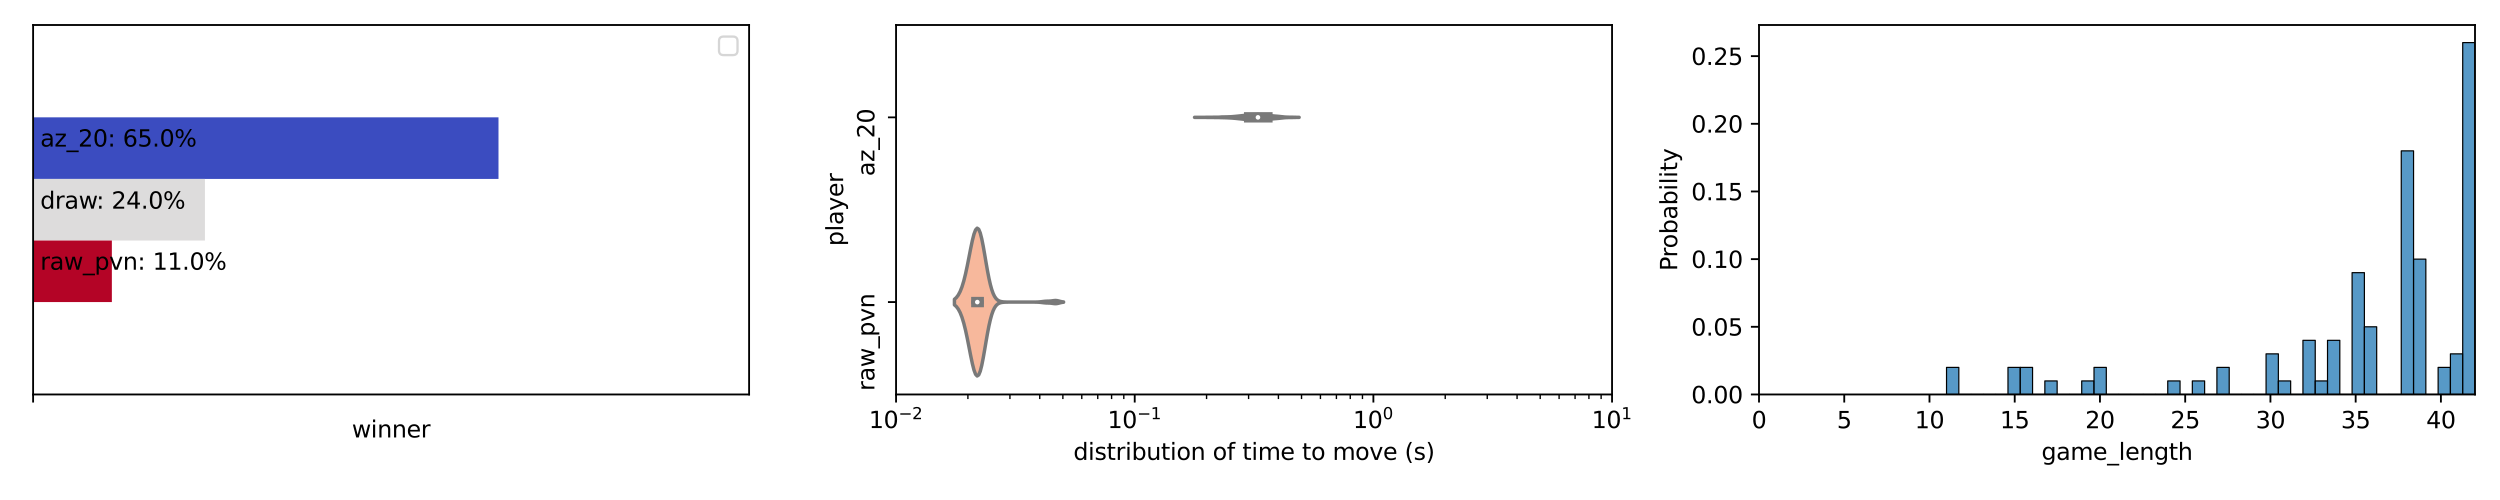 <?xml version="1.0" encoding="utf-8" standalone="no"?>
<!DOCTYPE svg PUBLIC "-//W3C//DTD SVG 1.1//EN"
  "http://www.w3.org/Graphics/SVG/1.1/DTD/svg11.dtd">
<svg xmlns:xlink="http://www.w3.org/1999/xlink" width="1080pt" height="216pt" viewBox="0 0 1080 216" xmlns="http://www.w3.org/2000/svg" version="1.1">
 <defs>
  <style type="text/css">*{stroke-linejoin: round; stroke-linecap: butt}</style>
 </defs>
 <g id="figure_1">
  <g id="patch_1">
   <path d="M 0 216 
L 1080 216 
L 1080 0 
L 0 0 
z
" style="fill: #ffffff"/>
  </g>
  <g id="axes_1">
   <g id="patch_2">
    <path d="M 14.3 170.4 
L 323.608 170.4 
L 323.608 10.8 
L 14.3 10.8 
z
" style="fill: #ffffff"/>
   </g>
   <g id="patch_3">
    <path d="M 14.3 50.7 
L 215.35 50.7 
L 215.35 77.3 
L 14.3 77.3 
z
" clip-path="url(#p07549e1b59)" style="fill: #3b4cc0"/>
   </g>
   <g id="patch_4">
    <path d="M 14.3 77.3 
L 88.534 77.3 
L 88.534 103.9 
L 14.3 103.9 
z
" clip-path="url(#p07549e1b59)" style="fill: #dddcdc"/>
   </g>
   <g id="patch_5">
    <path d="M 14.3 103.9 
L 48.324 103.9 
L 48.324 130.5 
L 14.3 130.5 
z
" clip-path="url(#p07549e1b59)" style="fill: #b40426"/>
   </g>
   <g id="matplotlib.axis_1">
    <g id="xtick_1">
     <g id="line2d_1">
      <defs>
       <path id="m9f9e1abe2c" d="M 0 0 
L 0 3.5 
" style="stroke: #000000; stroke-width: 0.8"/>
      </defs>
      <g>
       <use xlink:href="#m9f9e1abe2c" x="14.3" y="170.4" style="stroke: #000000; stroke-width: 0.8"/>
      </g>
     </g>
    </g>
    <g id="text_1">
     <!-- winner -->
     <g transform="translate(152.006 188.998)scale(0.1 -0.1)">
      <defs>
       <path id="DejaVuSans-77" d="M 269 3500 
L 844 3500 
L 1563 769 
L 2278 3500 
L 2956 3500 
L 3675 769 
L 4391 3500 
L 4966 3500 
L 4050 0 
L 3372 0 
L 2619 2869 
L 1863 0 
L 1184 0 
L 269 3500 
z
" transform="scale(0.016)"/>
       <path id="DejaVuSans-69" d="M 603 3500 
L 1178 3500 
L 1178 0 
L 603 0 
L 603 3500 
z
M 603 4863 
L 1178 4863 
L 1178 4134 
L 603 4134 
L 603 4863 
z
" transform="scale(0.016)"/>
       <path id="DejaVuSans-6e" d="M 3513 2113 
L 3513 0 
L 2938 0 
L 2938 2094 
Q 2938 2591 2744 2837 
Q 2550 3084 2163 3084 
Q 1697 3084 1428 2787 
Q 1159 2491 1159 1978 
L 1159 0 
L 581 0 
L 581 3500 
L 1159 3500 
L 1159 2956 
Q 1366 3272 1645 3428 
Q 1925 3584 2291 3584 
Q 2894 3584 3203 3211 
Q 3513 2838 3513 2113 
z
" transform="scale(0.016)"/>
       <path id="DejaVuSans-65" d="M 3597 1894 
L 3597 1613 
L 953 1613 
Q 991 1019 1311 708 
Q 1631 397 2203 397 
Q 2534 397 2845 478 
Q 3156 559 3463 722 
L 3463 178 
Q 3153 47 2828 -22 
Q 2503 -91 2169 -91 
Q 1331 -91 842 396 
Q 353 884 353 1716 
Q 353 2575 817 3079 
Q 1281 3584 2069 3584 
Q 2775 3584 3186 3129 
Q 3597 2675 3597 1894 
z
M 3022 2063 
Q 3016 2534 2758 2815 
Q 2500 3097 2075 3097 
Q 1594 3097 1305 2825 
Q 1016 2553 972 2059 
L 3022 2063 
z
" transform="scale(0.016)"/>
       <path id="DejaVuSans-72" d="M 2631 2963 
Q 2534 3019 2420 3045 
Q 2306 3072 2169 3072 
Q 1681 3072 1420 2755 
Q 1159 2438 1159 1844 
L 1159 0 
L 581 0 
L 581 3500 
L 1159 3500 
L 1159 2956 
Q 1341 3275 1631 3429 
Q 1922 3584 2338 3584 
Q 2397 3584 2469 3576 
Q 2541 3569 2628 3553 
L 2631 2963 
z
" transform="scale(0.016)"/>
      </defs>
      <use xlink:href="#DejaVuSans-77"/>
      <use xlink:href="#DejaVuSans-69" x="81.787"/>
      <use xlink:href="#DejaVuSans-6e" x="109.57"/>
      <use xlink:href="#DejaVuSans-6e" x="172.949"/>
      <use xlink:href="#DejaVuSans-65" x="236.328"/>
      <use xlink:href="#DejaVuSans-72" x="297.852"/>
     </g>
    </g>
   </g>
   <g id="matplotlib.axis_2"/>
   <g id="patch_6">
    <path d="M 14.3 170.4 
L 14.3 10.8 
" style="fill: none; stroke: #000000; stroke-width: 0.8; stroke-linejoin: miter; stroke-linecap: square"/>
   </g>
   <g id="patch_7">
    <path d="M 323.608 170.4 
L 323.608 10.8 
" style="fill: none; stroke: #000000; stroke-width: 0.8; stroke-linejoin: miter; stroke-linecap: square"/>
   </g>
   <g id="patch_8">
    <path d="M 14.3 170.4 
L 323.608 170.4 
" style="fill: none; stroke: #000000; stroke-width: 0.8; stroke-linejoin: miter; stroke-linecap: square"/>
   </g>
   <g id="patch_9">
    <path d="M 14.3 10.8 
L 323.608 10.8 
" style="fill: none; stroke: #000000; stroke-width: 0.8; stroke-linejoin: miter; stroke-linecap: square"/>
   </g>
   <g id="text_2">
    <!-- az_20: 65.0% -->
    <g transform="translate(17.393 63.32)scale(0.1 -0.1)">
     <defs>
      <path id="DejaVuSans-61" d="M 2194 1759 
Q 1497 1759 1228 1600 
Q 959 1441 959 1056 
Q 959 750 1161 570 
Q 1363 391 1709 391 
Q 2188 391 2477 730 
Q 2766 1069 2766 1631 
L 2766 1759 
L 2194 1759 
z
M 3341 1997 
L 3341 0 
L 2766 0 
L 2766 531 
Q 2569 213 2275 61 
Q 1981 -91 1556 -91 
Q 1019 -91 701 211 
Q 384 513 384 1019 
Q 384 1609 779 1909 
Q 1175 2209 1959 2209 
L 2766 2209 
L 2766 2266 
Q 2766 2663 2505 2880 
Q 2244 3097 1772 3097 
Q 1472 3097 1187 3025 
Q 903 2953 641 2809 
L 641 3341 
Q 956 3463 1253 3523 
Q 1550 3584 1831 3584 
Q 2591 3584 2966 3190 
Q 3341 2797 3341 1997 
z
" transform="scale(0.016)"/>
      <path id="DejaVuSans-7a" d="M 353 3500 
L 3084 3500 
L 3084 2975 
L 922 459 
L 3084 459 
L 3084 0 
L 275 0 
L 275 525 
L 2438 3041 
L 353 3041 
L 353 3500 
z
" transform="scale(0.016)"/>
      <path id="DejaVuSans-5f" d="M 3263 -1063 
L 3263 -1509 
L -63 -1509 
L -63 -1063 
L 3263 -1063 
z
" transform="scale(0.016)"/>
      <path id="DejaVuSans-32" d="M 1228 531 
L 3431 531 
L 3431 0 
L 469 0 
L 469 531 
Q 828 903 1448 1529 
Q 2069 2156 2228 2338 
Q 2531 2678 2651 2914 
Q 2772 3150 2772 3378 
Q 2772 3750 2511 3984 
Q 2250 4219 1831 4219 
Q 1534 4219 1204 4116 
Q 875 4013 500 3803 
L 500 4441 
Q 881 4594 1212 4672 
Q 1544 4750 1819 4750 
Q 2544 4750 2975 4387 
Q 3406 4025 3406 3419 
Q 3406 3131 3298 2873 
Q 3191 2616 2906 2266 
Q 2828 2175 2409 1742 
Q 1991 1309 1228 531 
z
" transform="scale(0.016)"/>
      <path id="DejaVuSans-30" d="M 2034 4250 
Q 1547 4250 1301 3770 
Q 1056 3291 1056 2328 
Q 1056 1369 1301 889 
Q 1547 409 2034 409 
Q 2525 409 2770 889 
Q 3016 1369 3016 2328 
Q 3016 3291 2770 3770 
Q 2525 4250 2034 4250 
z
M 2034 4750 
Q 2819 4750 3233 4129 
Q 3647 3509 3647 2328 
Q 3647 1150 3233 529 
Q 2819 -91 2034 -91 
Q 1250 -91 836 529 
Q 422 1150 422 2328 
Q 422 3509 836 4129 
Q 1250 4750 2034 4750 
z
" transform="scale(0.016)"/>
      <path id="DejaVuSans-3a" d="M 750 794 
L 1409 794 
L 1409 0 
L 750 0 
L 750 794 
z
M 750 3309 
L 1409 3309 
L 1409 2516 
L 750 2516 
L 750 3309 
z
" transform="scale(0.016)"/>
      <path id="DejaVuSans-20" transform="scale(0.016)"/>
      <path id="DejaVuSans-36" d="M 2113 2584 
Q 1688 2584 1439 2293 
Q 1191 2003 1191 1497 
Q 1191 994 1439 701 
Q 1688 409 2113 409 
Q 2538 409 2786 701 
Q 3034 994 3034 1497 
Q 3034 2003 2786 2293 
Q 2538 2584 2113 2584 
z
M 3366 4563 
L 3366 3988 
Q 3128 4100 2886 4159 
Q 2644 4219 2406 4219 
Q 1781 4219 1451 3797 
Q 1122 3375 1075 2522 
Q 1259 2794 1537 2939 
Q 1816 3084 2150 3084 
Q 2853 3084 3261 2657 
Q 3669 2231 3669 1497 
Q 3669 778 3244 343 
Q 2819 -91 2113 -91 
Q 1303 -91 875 529 
Q 447 1150 447 2328 
Q 447 3434 972 4092 
Q 1497 4750 2381 4750 
Q 2619 4750 2861 4703 
Q 3103 4656 3366 4563 
z
" transform="scale(0.016)"/>
      <path id="DejaVuSans-35" d="M 691 4666 
L 3169 4666 
L 3169 4134 
L 1269 4134 
L 1269 2991 
Q 1406 3038 1543 3061 
Q 1681 3084 1819 3084 
Q 2600 3084 3056 2656 
Q 3513 2228 3513 1497 
Q 3513 744 3044 326 
Q 2575 -91 1722 -91 
Q 1428 -91 1123 -41 
Q 819 9 494 109 
L 494 744 
Q 775 591 1075 516 
Q 1375 441 1709 441 
Q 2250 441 2565 725 
Q 2881 1009 2881 1497 
Q 2881 1984 2565 2268 
Q 2250 2553 1709 2553 
Q 1456 2553 1204 2497 
Q 953 2441 691 2322 
L 691 4666 
z
" transform="scale(0.016)"/>
      <path id="DejaVuSans-2e" d="M 684 794 
L 1344 794 
L 1344 0 
L 684 0 
L 684 794 
z
" transform="scale(0.016)"/>
      <path id="DejaVuSans-25" d="M 4653 2053 
Q 4381 2053 4226 1822 
Q 4072 1591 4072 1178 
Q 4072 772 4226 539 
Q 4381 306 4653 306 
Q 4919 306 5073 539 
Q 5228 772 5228 1178 
Q 5228 1588 5073 1820 
Q 4919 2053 4653 2053 
z
M 4653 2450 
Q 5147 2450 5437 2106 
Q 5728 1763 5728 1178 
Q 5728 594 5436 251 
Q 5144 -91 4653 -91 
Q 4153 -91 3862 251 
Q 3572 594 3572 1178 
Q 3572 1766 3864 2108 
Q 4156 2450 4653 2450 
z
M 1428 4353 
Q 1159 4353 1004 4120 
Q 850 3888 850 3481 
Q 850 3069 1003 2837 
Q 1156 2606 1428 2606 
Q 1700 2606 1854 2837 
Q 2009 3069 2009 3481 
Q 2009 3884 1853 4118 
Q 1697 4353 1428 4353 
z
M 4250 4750 
L 4750 4750 
L 1831 -91 
L 1331 -91 
L 4250 4750 
z
M 1428 4750 
Q 1922 4750 2215 4408 
Q 2509 4066 2509 3481 
Q 2509 2891 2217 2550 
Q 1925 2209 1428 2209 
Q 931 2209 642 2551 
Q 353 2894 353 3481 
Q 353 4063 643 4406 
Q 934 4750 1428 4750 
z
" transform="scale(0.016)"/>
     </defs>
     <use xlink:href="#DejaVuSans-61"/>
     <use xlink:href="#DejaVuSans-7a" x="61.279"/>
     <use xlink:href="#DejaVuSans-5f" x="113.77"/>
     <use xlink:href="#DejaVuSans-32" x="163.77"/>
     <use xlink:href="#DejaVuSans-30" x="227.393"/>
     <use xlink:href="#DejaVuSans-3a" x="291.016"/>
     <use xlink:href="#DejaVuSans-20" x="324.707"/>
     <use xlink:href="#DejaVuSans-36" x="356.494"/>
     <use xlink:href="#DejaVuSans-35" x="420.117"/>
     <use xlink:href="#DejaVuSans-2e" x="483.74"/>
     <use xlink:href="#DejaVuSans-30" x="515.527"/>
     <use xlink:href="#DejaVuSans-25" x="579.15"/>
    </g>
   </g>
   <g id="text_3">
    <!-- draw: 24.0% -->
    <g transform="translate(17.393 90.147)scale(0.1 -0.1)">
     <defs>
      <path id="DejaVuSans-64" d="M 2906 2969 
L 2906 4863 
L 3481 4863 
L 3481 0 
L 2906 0 
L 2906 525 
Q 2725 213 2448 61 
Q 2172 -91 1784 -91 
Q 1150 -91 751 415 
Q 353 922 353 1747 
Q 353 2572 751 3078 
Q 1150 3584 1784 3584 
Q 2172 3584 2448 3432 
Q 2725 3281 2906 2969 
z
M 947 1747 
Q 947 1113 1208 752 
Q 1469 391 1925 391 
Q 2381 391 2643 752 
Q 2906 1113 2906 1747 
Q 2906 2381 2643 2742 
Q 2381 3103 1925 3103 
Q 1469 3103 1208 2742 
Q 947 2381 947 1747 
z
" transform="scale(0.016)"/>
      <path id="DejaVuSans-34" d="M 2419 4116 
L 825 1625 
L 2419 1625 
L 2419 4116 
z
M 2253 4666 
L 3047 4666 
L 3047 1625 
L 3713 1625 
L 3713 1100 
L 3047 1100 
L 3047 0 
L 2419 0 
L 2419 1100 
L 313 1100 
L 313 1709 
L 2253 4666 
z
" transform="scale(0.016)"/>
     </defs>
     <use xlink:href="#DejaVuSans-64"/>
     <use xlink:href="#DejaVuSans-72" x="63.477"/>
     <use xlink:href="#DejaVuSans-61" x="104.59"/>
     <use xlink:href="#DejaVuSans-77" x="165.869"/>
     <use xlink:href="#DejaVuSans-3a" x="242.156"/>
     <use xlink:href="#DejaVuSans-20" x="275.848"/>
     <use xlink:href="#DejaVuSans-32" x="307.635"/>
     <use xlink:href="#DejaVuSans-34" x="371.258"/>
     <use xlink:href="#DejaVuSans-2e" x="434.881"/>
     <use xlink:href="#DejaVuSans-30" x="466.668"/>
     <use xlink:href="#DejaVuSans-25" x="530.291"/>
    </g>
   </g>
   <g id="text_4">
    <!-- raw_pvn: 11.0% -->
    <g transform="translate(17.393 116.52)scale(0.1 -0.1)">
     <defs>
      <path id="DejaVuSans-70" d="M 1159 525 
L 1159 -1331 
L 581 -1331 
L 581 3500 
L 1159 3500 
L 1159 2969 
Q 1341 3281 1617 3432 
Q 1894 3584 2278 3584 
Q 2916 3584 3314 3078 
Q 3713 2572 3713 1747 
Q 3713 922 3314 415 
Q 2916 -91 2278 -91 
Q 1894 -91 1617 61 
Q 1341 213 1159 525 
z
M 3116 1747 
Q 3116 2381 2855 2742 
Q 2594 3103 2138 3103 
Q 1681 3103 1420 2742 
Q 1159 2381 1159 1747 
Q 1159 1113 1420 752 
Q 1681 391 2138 391 
Q 2594 391 2855 752 
Q 3116 1113 3116 1747 
z
" transform="scale(0.016)"/>
      <path id="DejaVuSans-76" d="M 191 3500 
L 800 3500 
L 1894 563 
L 2988 3500 
L 3597 3500 
L 2284 0 
L 1503 0 
L 191 3500 
z
" transform="scale(0.016)"/>
      <path id="DejaVuSans-31" d="M 794 531 
L 1825 531 
L 1825 4091 
L 703 3866 
L 703 4441 
L 1819 4666 
L 2450 4666 
L 2450 531 
L 3481 531 
L 3481 0 
L 794 0 
L 794 531 
z
" transform="scale(0.016)"/>
     </defs>
     <use xlink:href="#DejaVuSans-72"/>
     <use xlink:href="#DejaVuSans-61" x="41.113"/>
     <use xlink:href="#DejaVuSans-77" x="102.393"/>
     <use xlink:href="#DejaVuSans-5f" x="184.18"/>
     <use xlink:href="#DejaVuSans-70" x="234.18"/>
     <use xlink:href="#DejaVuSans-76" x="297.656"/>
     <use xlink:href="#DejaVuSans-6e" x="356.836"/>
     <use xlink:href="#DejaVuSans-3a" x="420.215"/>
     <use xlink:href="#DejaVuSans-20" x="453.906"/>
     <use xlink:href="#DejaVuSans-31" x="485.693"/>
     <use xlink:href="#DejaVuSans-31" x="549.316"/>
     <use xlink:href="#DejaVuSans-2e" x="612.939"/>
     <use xlink:href="#DejaVuSans-30" x="644.727"/>
     <use xlink:href="#DejaVuSans-25" x="708.35"/>
    </g>
   </g>
   <g id="legend_1">
    <g id="patch_10">
     <path d="M 312.608 23.8 
L 316.608 23.8 
Q 318.608 23.8 318.608 21.8 
L 318.608 17.8 
Q 318.608 15.8 316.608 15.8 
L 312.608 15.8 
Q 310.608 15.8 310.608 17.8 
L 310.608 21.8 
Q 310.608 23.8 312.608 23.8 
z
" style="fill: #ffffff; opacity: 0.8; stroke: #cccccc; stroke-linejoin: miter"/>
    </g>
   </g>
  </g>
  <g id="axes_2">
   <g id="patch_11">
    <path d="M 387.096 170.4 
L 696.404 170.4 
L 696.404 10.8 
L 387.096 10.8 
z
" style="fill: #ffffff"/>
   </g>
   <g id="PolyCollection_1">
    <defs>
     <path id="mcff1a707cb" d="M 516.047 -165.295 
L 516.047 -165.305 
L 516.828 -165.307 
L 517.596 -165.309 
L 518.351 -165.312 
L 519.093 -165.316 
L 519.823 -165.32 
L 520.542 -165.325 
L 521.249 -165.331 
L 521.945 -165.337 
L 522.631 -165.343 
L 523.306 -165.349 
L 523.971 -165.355 
L 524.627 -165.362 
L 525.273 -165.369 
L 525.91 -165.376 
L 526.538 -165.384 
L 527.157 -165.394 
L 527.768 -165.405 
L 528.37 -165.419 
L 528.965 -165.435 
L 529.551 -165.455 
L 530.131 -165.478 
L 530.702 -165.506 
L 531.267 -165.538 
L 531.824 -165.574 
L 532.375 -165.615 
L 532.919 -165.66 
L 533.457 -165.708 
L 533.988 -165.759 
L 534.513 -165.812 
L 535.031 -165.867 
L 535.544 -165.922 
L 536.051 -165.977 
L 536.553 -166.032 
L 537.048 -166.086 
L 537.539 -166.139 
L 538.024 -166.19 
L 538.504 -166.239 
L 538.978 -166.285 
L 539.448 -166.328 
L 539.913 -166.366 
L 540.373 -166.4 
L 540.829 -166.429 
L 541.279 -166.452 
L 541.726 -166.468 
L 542.168 -166.48 
L 542.605 -166.486 
L 543.039 -166.487 
L 543.468 -166.485 
L 543.893 -166.479 
L 544.314 -166.471 
L 544.732 -166.459 
L 545.145 -166.444 
L 545.555 -166.425 
L 545.961 -166.401 
L 546.363 -166.371 
L 546.762 -166.335 
L 547.157 -166.293 
L 547.548 -166.246 
L 547.937 -166.196 
L 548.322 -166.144 
L 548.703 -166.092 
L 549.082 -166.042 
L 549.457 -165.996 
L 549.829 -165.954 
L 550.198 -165.917 
L 550.565 -165.884 
L 550.928 -165.853 
L 551.288 -165.824 
L 551.645 -165.795 
L 552 -165.764 
L 552.351 -165.731 
L 552.7 -165.696 
L 553.047 -165.659 
L 553.39 -165.62 
L 553.731 -165.581 
L 554.07 -165.544 
L 554.405 -165.509 
L 554.739 -165.478 
L 555.07 -165.451 
L 555.398 -165.429 
L 555.724 -165.412 
L 556.048 -165.399 
L 556.369 -165.39 
L 556.689 -165.384 
L 557.005 -165.379 
L 557.32 -165.376 
L 557.633 -165.372 
L 557.943 -165.368 
L 558.251 -165.364 
L 558.557 -165.358 
L 558.861 -165.352 
L 559.163 -165.345 
L 559.463 -165.338 
L 559.761 -165.331 
L 560.057 -165.324 
L 560.351 -165.319 
L 560.643 -165.314 
L 560.933 -165.31 
L 561.221 -165.307 
L 561.221 -165.293 
L 561.221 -165.293 
L 560.933 -165.29 
L 560.643 -165.286 
L 560.351 -165.281 
L 560.057 -165.276 
L 559.761 -165.269 
L 559.463 -165.262 
L 559.163 -165.255 
L 558.861 -165.248 
L 558.557 -165.242 
L 558.251 -165.236 
L 557.943 -165.232 
L 557.633 -165.228 
L 557.32 -165.224 
L 557.005 -165.221 
L 556.689 -165.216 
L 556.369 -165.21 
L 556.048 -165.201 
L 555.724 -165.188 
L 555.398 -165.171 
L 555.07 -165.149 
L 554.739 -165.122 
L 554.405 -165.091 
L 554.07 -165.056 
L 553.731 -165.019 
L 553.39 -164.98 
L 553.047 -164.941 
L 552.7 -164.904 
L 552.351 -164.869 
L 552 -164.836 
L 551.645 -164.805 
L 551.288 -164.776 
L 550.928 -164.747 
L 550.565 -164.716 
L 550.198 -164.683 
L 549.829 -164.646 
L 549.457 -164.604 
L 549.082 -164.558 
L 548.703 -164.508 
L 548.322 -164.456 
L 547.937 -164.404 
L 547.548 -164.354 
L 547.157 -164.307 
L 546.762 -164.265 
L 546.363 -164.229 
L 545.961 -164.199 
L 545.555 -164.175 
L 545.145 -164.156 
L 544.732 -164.141 
L 544.314 -164.129 
L 543.893 -164.121 
L 543.468 -164.115 
L 543.039 -164.113 
L 542.605 -164.114 
L 542.168 -164.12 
L 541.726 -164.132 
L 541.279 -164.148 
L 540.829 -164.171 
L 540.373 -164.2 
L 539.913 -164.234 
L 539.448 -164.272 
L 538.978 -164.315 
L 538.504 -164.361 
L 538.024 -164.41 
L 537.539 -164.461 
L 537.048 -164.514 
L 536.553 -164.568 
L 536.051 -164.623 
L 535.544 -164.678 
L 535.031 -164.733 
L 534.513 -164.788 
L 533.988 -164.841 
L 533.457 -164.892 
L 532.919 -164.94 
L 532.375 -164.985 
L 531.824 -165.026 
L 531.267 -165.062 
L 530.702 -165.094 
L 530.131 -165.122 
L 529.551 -165.145 
L 528.965 -165.165 
L 528.37 -165.181 
L 527.768 -165.195 
L 527.157 -165.206 
L 526.538 -165.216 
L 525.91 -165.224 
L 525.273 -165.231 
L 524.627 -165.238 
L 523.971 -165.245 
L 523.306 -165.251 
L 522.631 -165.257 
L 521.945 -165.263 
L 521.249 -165.269 
L 520.542 -165.275 
L 519.823 -165.28 
L 519.093 -165.284 
L 518.351 -165.288 
L 517.596 -165.291 
L 516.828 -165.293 
L 516.047 -165.295 
z
" style="stroke: #797979; stroke-width: 1.5"/>
    </defs>
    <g clip-path="url(#pec77584a4a)">
     <use xlink:href="#mcff1a707cb" x="0" y="216" style="fill: #aac7fd; stroke: #797979; stroke-width: 1.5"/>
    </g>
   </g>
   <g id="PolyCollection_2">
    <defs>
     <path id="mc6991a1794" d="M 412.319 -84.296 
L 412.319 -86.704 
L 413.155 -87.449 
L 413.976 -88.537 
L 414.781 -90.053 
L 415.573 -92.069 
L 416.351 -94.624 
L 417.116 -97.695 
L 417.867 -101.189 
L 418.607 -104.927 
L 419.334 -108.654 
L 420.05 -112.063 
L 420.754 -114.834 
L 421.448 -116.686 
L 422.131 -117.42 
L 422.804 -116.961 
L 423.466 -115.365 
L 424.119 -112.812 
L 424.763 -109.573 
L 425.398 -105.957 
L 426.023 -102.273 
L 426.641 -98.777 
L 427.249 -95.657 
L 427.85 -93.017 
L 428.442 -90.889 
L 429.027 -89.249 
L 429.605 -88.034 
L 430.175 -87.168 
L 430.737 -86.571 
L 431.293 -86.171 
L 431.842 -85.911 
L 432.385 -85.747 
L 432.92 -85.645 
L 433.45 -85.583 
L 433.973 -85.547 
L 434.491 -85.526 
L 435.002 -85.514 
L 435.507 -85.507 
L 436.007 -85.504 
L 436.502 -85.502 
L 436.991 -85.501 
L 437.475 -85.5 
L 437.953 -85.5 
L 438.427 -85.5 
L 438.895 -85.5 
L 439.359 -85.5 
L 439.818 -85.5 
L 440.272 -85.5 
L 440.722 -85.5 
L 441.167 -85.5 
L 441.608 -85.5 
L 442.045 -85.5 
L 442.477 -85.5 
L 442.905 -85.5 
L 443.33 -85.5 
L 443.75 -85.5 
L 444.166 -85.5 
L 444.579 -85.5 
L 444.987 -85.5 
L 445.392 -85.501 
L 445.794 -85.501 
L 446.191 -85.502 
L 446.586 -85.504 
L 446.977 -85.507 
L 447.364 -85.512 
L 447.748 -85.521 
L 448.129 -85.533 
L 448.507 -85.55 
L 448.881 -85.573 
L 449.253 -85.603 
L 449.621 -85.64 
L 449.986 -85.681 
L 450.349 -85.725 
L 450.708 -85.77 
L 451.065 -85.811 
L 451.419 -85.846 
L 451.77 -85.873 
L 452.118 -85.891 
L 452.464 -85.903 
L 452.806 -85.912 
L 453.147 -85.921 
L 453.485 -85.936 
L 453.82 -85.96 
L 454.153 -85.994 
L 454.483 -86.036 
L 454.811 -86.083 
L 455.136 -86.128 
L 455.459 -86.164 
L 455.78 -86.185 
L 456.099 -86.185 
L 456.415 -86.163 
L 456.729 -86.119 
L 457.041 -86.058 
L 457.351 -85.984 
L 457.659 -85.904 
L 457.964 -85.824 
L 458.267 -85.751 
L 458.569 -85.686 
L 458.868 -85.633 
L 459.166 -85.592 
L 459.461 -85.56 
L 459.461 -85.44 
L 459.461 -85.44 
L 459.166 -85.408 
L 458.868 -85.367 
L 458.569 -85.314 
L 458.267 -85.249 
L 457.964 -85.176 
L 457.659 -85.096 
L 457.351 -85.016 
L 457.041 -84.942 
L 456.729 -84.881 
L 456.415 -84.837 
L 456.099 -84.815 
L 455.78 -84.815 
L 455.459 -84.836 
L 455.136 -84.872 
L 454.811 -84.917 
L 454.483 -84.964 
L 454.153 -85.006 
L 453.82 -85.04 
L 453.485 -85.064 
L 453.147 -85.079 
L 452.806 -85.088 
L 452.464 -85.097 
L 452.118 -85.109 
L 451.77 -85.127 
L 451.419 -85.154 
L 451.065 -85.189 
L 450.708 -85.23 
L 450.349 -85.275 
L 449.986 -85.319 
L 449.621 -85.36 
L 449.253 -85.397 
L 448.881 -85.427 
L 448.507 -85.45 
L 448.129 -85.467 
L 447.748 -85.479 
L 447.364 -85.488 
L 446.977 -85.493 
L 446.586 -85.496 
L 446.191 -85.498 
L 445.794 -85.499 
L 445.392 -85.499 
L 444.987 -85.5 
L 444.579 -85.5 
L 444.166 -85.5 
L 443.75 -85.5 
L 443.33 -85.5 
L 442.905 -85.5 
L 442.477 -85.5 
L 442.045 -85.5 
L 441.608 -85.5 
L 441.167 -85.5 
L 440.722 -85.5 
L 440.272 -85.5 
L 439.818 -85.5 
L 439.359 -85.5 
L 438.895 -85.5 
L 438.427 -85.5 
L 437.953 -85.5 
L 437.475 -85.5 
L 436.991 -85.499 
L 436.502 -85.498 
L 436.007 -85.496 
L 435.507 -85.493 
L 435.002 -85.486 
L 434.491 -85.474 
L 433.973 -85.453 
L 433.45 -85.417 
L 432.92 -85.355 
L 432.385 -85.253 
L 431.842 -85.089 
L 431.293 -84.829 
L 430.737 -84.429 
L 430.175 -83.832 
L 429.605 -82.966 
L 429.027 -81.751 
L 428.442 -80.111 
L 427.85 -77.983 
L 427.249 -75.343 
L 426.641 -72.223 
L 426.023 -68.727 
L 425.398 -65.043 
L 424.763 -61.427 
L 424.119 -58.188 
L 423.466 -55.635 
L 422.804 -54.039 
L 422.131 -53.58 
L 421.448 -54.314 
L 420.754 -56.166 
L 420.05 -58.937 
L 419.334 -62.346 
L 418.607 -66.073 
L 417.867 -69.811 
L 417.116 -73.305 
L 416.351 -76.376 
L 415.573 -78.931 
L 414.781 -80.947 
L 413.976 -82.463 
L 413.155 -83.551 
L 412.319 -84.296 
z
" style="stroke: #797979; stroke-width: 1.5"/>
    </defs>
    <g clip-path="url(#pec77584a4a)">
     <use xlink:href="#mc6991a1794" x="0" y="216" style="fill: #f7b89c; stroke: #797979; stroke-width: 1.5"/>
    </g>
   </g>
   <g id="matplotlib.axis_3">
    <g id="xtick_2">
     <g id="line2d_2">
      <g>
       <use xlink:href="#m9f9e1abe2c" x="387.096" y="170.4" style="stroke: #000000; stroke-width: 0.8"/>
      </g>
     </g>
     <g id="text_5">
      <!-- $\mathdefault{10^{-2}}$ -->
      <g transform="translate(375.346 184.998)scale(0.1 -0.1)">
       <defs>
        <path id="DejaVuSans-2212" d="M 678 2272 
L 4684 2272 
L 4684 1741 
L 678 1741 
L 678 2272 
z
" transform="scale(0.016)"/>
       </defs>
       <use xlink:href="#DejaVuSans-31" transform="translate(0 0.766)"/>
       <use xlink:href="#DejaVuSans-30" transform="translate(63.623 0.766)"/>
       <use xlink:href="#DejaVuSans-2212" transform="translate(128.203 39.047)scale(0.7)"/>
       <use xlink:href="#DejaVuSans-32" transform="translate(186.855 39.047)scale(0.7)"/>
      </g>
     </g>
    </g>
    <g id="xtick_3">
     <g id="line2d_3">
      <g>
       <use xlink:href="#m9f9e1abe2c" x="490.199" y="170.4" style="stroke: #000000; stroke-width: 0.8"/>
      </g>
     </g>
     <g id="text_6">
      <!-- $\mathdefault{10^{-1}}$ -->
      <g transform="translate(478.449 184.998)scale(0.1 -0.1)">
       <use xlink:href="#DejaVuSans-31" transform="translate(0 0.684)"/>
       <use xlink:href="#DejaVuSans-30" transform="translate(63.623 0.684)"/>
       <use xlink:href="#DejaVuSans-2212" transform="translate(128.203 38.966)scale(0.7)"/>
       <use xlink:href="#DejaVuSans-31" transform="translate(186.855 38.966)scale(0.7)"/>
      </g>
     </g>
    </g>
    <g id="xtick_4">
     <g id="line2d_4">
      <g>
       <use xlink:href="#m9f9e1abe2c" x="593.301" y="170.4" style="stroke: #000000; stroke-width: 0.8"/>
      </g>
     </g>
     <g id="text_7">
      <!-- $\mathdefault{10^{0}}$ -->
      <g transform="translate(584.501 184.998)scale(0.1 -0.1)">
       <use xlink:href="#DejaVuSans-31" transform="translate(0 0.766)"/>
       <use xlink:href="#DejaVuSans-30" transform="translate(63.623 0.766)"/>
       <use xlink:href="#DejaVuSans-30" transform="translate(128.203 39.047)scale(0.7)"/>
      </g>
     </g>
    </g>
    <g id="xtick_5">
     <g id="line2d_5">
      <g>
       <use xlink:href="#m9f9e1abe2c" x="696.404" y="170.4" style="stroke: #000000; stroke-width: 0.8"/>
      </g>
     </g>
     <g id="text_8">
      <!-- $\mathdefault{10^{1}}$ -->
      <g transform="translate(687.604 184.998)scale(0.1 -0.1)">
       <use xlink:href="#DejaVuSans-31" transform="translate(0 0.684)"/>
       <use xlink:href="#DejaVuSans-30" transform="translate(63.623 0.684)"/>
       <use xlink:href="#DejaVuSans-31" transform="translate(128.203 38.966)scale(0.7)"/>
      </g>
     </g>
    </g>
    <g id="xtick_6">
     <g id="line2d_6">
      <defs>
       <path id="m52a28ed707" d="M 0 0 
L 0 2 
" style="stroke: #000000; stroke-width: 0.6"/>
      </defs>
      <g>
       <use xlink:href="#m52a28ed707" x="418.133" y="170.4" style="stroke: #000000; stroke-width: 0.6"/>
      </g>
     </g>
    </g>
    <g id="xtick_7">
     <g id="line2d_7">
      <g>
       <use xlink:href="#m52a28ed707" x="436.289" y="170.4" style="stroke: #000000; stroke-width: 0.6"/>
      </g>
     </g>
    </g>
    <g id="xtick_8">
     <g id="line2d_8">
      <g>
       <use xlink:href="#m52a28ed707" x="449.17" y="170.4" style="stroke: #000000; stroke-width: 0.6"/>
      </g>
     </g>
    </g>
    <g id="xtick_9">
     <g id="line2d_9">
      <g>
       <use xlink:href="#m52a28ed707" x="459.162" y="170.4" style="stroke: #000000; stroke-width: 0.6"/>
      </g>
     </g>
    </g>
    <g id="xtick_10">
     <g id="line2d_10">
      <g>
       <use xlink:href="#m52a28ed707" x="467.326" y="170.4" style="stroke: #000000; stroke-width: 0.6"/>
      </g>
     </g>
    </g>
    <g id="xtick_11">
     <g id="line2d_11">
      <g>
       <use xlink:href="#m52a28ed707" x="474.228" y="170.4" style="stroke: #000000; stroke-width: 0.6"/>
      </g>
     </g>
    </g>
    <g id="xtick_12">
     <g id="line2d_12">
      <g>
       <use xlink:href="#m52a28ed707" x="480.207" y="170.4" style="stroke: #000000; stroke-width: 0.6"/>
      </g>
     </g>
    </g>
    <g id="xtick_13">
     <g id="line2d_13">
      <g>
       <use xlink:href="#m52a28ed707" x="485.481" y="170.4" style="stroke: #000000; stroke-width: 0.6"/>
      </g>
     </g>
    </g>
    <g id="xtick_14">
     <g id="line2d_14">
      <g>
       <use xlink:href="#m52a28ed707" x="521.236" y="170.4" style="stroke: #000000; stroke-width: 0.6"/>
      </g>
     </g>
    </g>
    <g id="xtick_15">
     <g id="line2d_15">
      <g>
       <use xlink:href="#m52a28ed707" x="539.391" y="170.4" style="stroke: #000000; stroke-width: 0.6"/>
      </g>
     </g>
    </g>
    <g id="xtick_16">
     <g id="line2d_16">
      <g>
       <use xlink:href="#m52a28ed707" x="552.273" y="170.4" style="stroke: #000000; stroke-width: 0.6"/>
      </g>
     </g>
    </g>
    <g id="xtick_17">
     <g id="line2d_17">
      <g>
       <use xlink:href="#m52a28ed707" x="562.264" y="170.4" style="stroke: #000000; stroke-width: 0.6"/>
      </g>
     </g>
    </g>
    <g id="xtick_18">
     <g id="line2d_18">
      <g>
       <use xlink:href="#m52a28ed707" x="570.428" y="170.4" style="stroke: #000000; stroke-width: 0.6"/>
      </g>
     </g>
    </g>
    <g id="xtick_19">
     <g id="line2d_19">
      <g>
       <use xlink:href="#m52a28ed707" x="577.331" y="170.4" style="stroke: #000000; stroke-width: 0.6"/>
      </g>
     </g>
    </g>
    <g id="xtick_20">
     <g id="line2d_20">
      <g>
       <use xlink:href="#m52a28ed707" x="583.31" y="170.4" style="stroke: #000000; stroke-width: 0.6"/>
      </g>
     </g>
    </g>
    <g id="xtick_21">
     <g id="line2d_21">
      <g>
       <use xlink:href="#m52a28ed707" x="588.584" y="170.4" style="stroke: #000000; stroke-width: 0.6"/>
      </g>
     </g>
    </g>
    <g id="xtick_22">
     <g id="line2d_22">
      <g>
       <use xlink:href="#m52a28ed707" x="624.338" y="170.4" style="stroke: #000000; stroke-width: 0.6"/>
      </g>
     </g>
    </g>
    <g id="xtick_23">
     <g id="line2d_23">
      <g>
       <use xlink:href="#m52a28ed707" x="642.494" y="170.4" style="stroke: #000000; stroke-width: 0.6"/>
      </g>
     </g>
    </g>
    <g id="xtick_24">
     <g id="line2d_24">
      <g>
       <use xlink:href="#m52a28ed707" x="655.375" y="170.4" style="stroke: #000000; stroke-width: 0.6"/>
      </g>
     </g>
    </g>
    <g id="xtick_25">
     <g id="line2d_25">
      <g>
       <use xlink:href="#m52a28ed707" x="665.367" y="170.4" style="stroke: #000000; stroke-width: 0.6"/>
      </g>
     </g>
    </g>
    <g id="xtick_26">
     <g id="line2d_26">
      <g>
       <use xlink:href="#m52a28ed707" x="673.531" y="170.4" style="stroke: #000000; stroke-width: 0.6"/>
      </g>
     </g>
    </g>
    <g id="xtick_27">
     <g id="line2d_27">
      <g>
       <use xlink:href="#m52a28ed707" x="680.433" y="170.4" style="stroke: #000000; stroke-width: 0.6"/>
      </g>
     </g>
    </g>
    <g id="xtick_28">
     <g id="line2d_28">
      <g>
       <use xlink:href="#m52a28ed707" x="686.412" y="170.4" style="stroke: #000000; stroke-width: 0.6"/>
      </g>
     </g>
    </g>
    <g id="xtick_29">
     <g id="line2d_29">
      <g>
       <use xlink:href="#m52a28ed707" x="691.686" y="170.4" style="stroke: #000000; stroke-width: 0.6"/>
      </g>
     </g>
    </g>
    <g id="text_9">
     <!-- distribution of time to move (s) -->
     <g transform="translate(463.705 198.677)scale(0.1 -0.1)">
      <defs>
       <path id="DejaVuSans-73" d="M 2834 3397 
L 2834 2853 
Q 2591 2978 2328 3040 
Q 2066 3103 1784 3103 
Q 1356 3103 1142 2972 
Q 928 2841 928 2578 
Q 928 2378 1081 2264 
Q 1234 2150 1697 2047 
L 1894 2003 
Q 2506 1872 2764 1633 
Q 3022 1394 3022 966 
Q 3022 478 2636 193 
Q 2250 -91 1575 -91 
Q 1294 -91 989 -36 
Q 684 19 347 128 
L 347 722 
Q 666 556 975 473 
Q 1284 391 1588 391 
Q 1994 391 2212 530 
Q 2431 669 2431 922 
Q 2431 1156 2273 1281 
Q 2116 1406 1581 1522 
L 1381 1569 
Q 847 1681 609 1914 
Q 372 2147 372 2553 
Q 372 3047 722 3315 
Q 1072 3584 1716 3584 
Q 2034 3584 2315 3537 
Q 2597 3491 2834 3397 
z
" transform="scale(0.016)"/>
       <path id="DejaVuSans-74" d="M 1172 4494 
L 1172 3500 
L 2356 3500 
L 2356 3053 
L 1172 3053 
L 1172 1153 
Q 1172 725 1289 603 
Q 1406 481 1766 481 
L 2356 481 
L 2356 0 
L 1766 0 
Q 1100 0 847 248 
Q 594 497 594 1153 
L 594 3053 
L 172 3053 
L 172 3500 
L 594 3500 
L 594 4494 
L 1172 4494 
z
" transform="scale(0.016)"/>
       <path id="DejaVuSans-62" d="M 3116 1747 
Q 3116 2381 2855 2742 
Q 2594 3103 2138 3103 
Q 1681 3103 1420 2742 
Q 1159 2381 1159 1747 
Q 1159 1113 1420 752 
Q 1681 391 2138 391 
Q 2594 391 2855 752 
Q 3116 1113 3116 1747 
z
M 1159 2969 
Q 1341 3281 1617 3432 
Q 1894 3584 2278 3584 
Q 2916 3584 3314 3078 
Q 3713 2572 3713 1747 
Q 3713 922 3314 415 
Q 2916 -91 2278 -91 
Q 1894 -91 1617 61 
Q 1341 213 1159 525 
L 1159 0 
L 581 0 
L 581 4863 
L 1159 4863 
L 1159 2969 
z
" transform="scale(0.016)"/>
       <path id="DejaVuSans-75" d="M 544 1381 
L 544 3500 
L 1119 3500 
L 1119 1403 
Q 1119 906 1312 657 
Q 1506 409 1894 409 
Q 2359 409 2629 706 
Q 2900 1003 2900 1516 
L 2900 3500 
L 3475 3500 
L 3475 0 
L 2900 0 
L 2900 538 
Q 2691 219 2414 64 
Q 2138 -91 1772 -91 
Q 1169 -91 856 284 
Q 544 659 544 1381 
z
M 1991 3584 
L 1991 3584 
z
" transform="scale(0.016)"/>
       <path id="DejaVuSans-6f" d="M 1959 3097 
Q 1497 3097 1228 2736 
Q 959 2375 959 1747 
Q 959 1119 1226 758 
Q 1494 397 1959 397 
Q 2419 397 2687 759 
Q 2956 1122 2956 1747 
Q 2956 2369 2687 2733 
Q 2419 3097 1959 3097 
z
M 1959 3584 
Q 2709 3584 3137 3096 
Q 3566 2609 3566 1747 
Q 3566 888 3137 398 
Q 2709 -91 1959 -91 
Q 1206 -91 779 398 
Q 353 888 353 1747 
Q 353 2609 779 3096 
Q 1206 3584 1959 3584 
z
" transform="scale(0.016)"/>
       <path id="DejaVuSans-66" d="M 2375 4863 
L 2375 4384 
L 1825 4384 
Q 1516 4384 1395 4259 
Q 1275 4134 1275 3809 
L 1275 3500 
L 2222 3500 
L 2222 3053 
L 1275 3053 
L 1275 0 
L 697 0 
L 697 3053 
L 147 3053 
L 147 3500 
L 697 3500 
L 697 3744 
Q 697 4328 969 4595 
Q 1241 4863 1831 4863 
L 2375 4863 
z
" transform="scale(0.016)"/>
       <path id="DejaVuSans-6d" d="M 3328 2828 
Q 3544 3216 3844 3400 
Q 4144 3584 4550 3584 
Q 5097 3584 5394 3201 
Q 5691 2819 5691 2113 
L 5691 0 
L 5113 0 
L 5113 2094 
Q 5113 2597 4934 2840 
Q 4756 3084 4391 3084 
Q 3944 3084 3684 2787 
Q 3425 2491 3425 1978 
L 3425 0 
L 2847 0 
L 2847 2094 
Q 2847 2600 2669 2842 
Q 2491 3084 2119 3084 
Q 1678 3084 1418 2786 
Q 1159 2488 1159 1978 
L 1159 0 
L 581 0 
L 581 3500 
L 1159 3500 
L 1159 2956 
Q 1356 3278 1631 3431 
Q 1906 3584 2284 3584 
Q 2666 3584 2933 3390 
Q 3200 3197 3328 2828 
z
" transform="scale(0.016)"/>
       <path id="DejaVuSans-28" d="M 1984 4856 
Q 1566 4138 1362 3434 
Q 1159 2731 1159 2009 
Q 1159 1288 1364 580 
Q 1569 -128 1984 -844 
L 1484 -844 
Q 1016 -109 783 600 
Q 550 1309 550 2009 
Q 550 2706 781 3412 
Q 1013 4119 1484 4856 
L 1984 4856 
z
" transform="scale(0.016)"/>
       <path id="DejaVuSans-29" d="M 513 4856 
L 1013 4856 
Q 1481 4119 1714 3412 
Q 1947 2706 1947 2009 
Q 1947 1309 1714 600 
Q 1481 -109 1013 -844 
L 513 -844 
Q 928 -128 1133 580 
Q 1338 1288 1338 2009 
Q 1338 2731 1133 3434 
Q 928 4138 513 4856 
z
" transform="scale(0.016)"/>
      </defs>
      <use xlink:href="#DejaVuSans-64"/>
      <use xlink:href="#DejaVuSans-69" x="63.477"/>
      <use xlink:href="#DejaVuSans-73" x="91.26"/>
      <use xlink:href="#DejaVuSans-74" x="143.359"/>
      <use xlink:href="#DejaVuSans-72" x="182.568"/>
      <use xlink:href="#DejaVuSans-69" x="223.682"/>
      <use xlink:href="#DejaVuSans-62" x="251.465"/>
      <use xlink:href="#DejaVuSans-75" x="314.941"/>
      <use xlink:href="#DejaVuSans-74" x="378.32"/>
      <use xlink:href="#DejaVuSans-69" x="417.529"/>
      <use xlink:href="#DejaVuSans-6f" x="445.312"/>
      <use xlink:href="#DejaVuSans-6e" x="506.494"/>
      <use xlink:href="#DejaVuSans-20" x="569.873"/>
      <use xlink:href="#DejaVuSans-6f" x="601.66"/>
      <use xlink:href="#DejaVuSans-66" x="662.842"/>
      <use xlink:href="#DejaVuSans-20" x="698.047"/>
      <use xlink:href="#DejaVuSans-74" x="729.834"/>
      <use xlink:href="#DejaVuSans-69" x="769.043"/>
      <use xlink:href="#DejaVuSans-6d" x="796.826"/>
      <use xlink:href="#DejaVuSans-65" x="894.238"/>
      <use xlink:href="#DejaVuSans-20" x="955.762"/>
      <use xlink:href="#DejaVuSans-74" x="987.549"/>
      <use xlink:href="#DejaVuSans-6f" x="1026.758"/>
      <use xlink:href="#DejaVuSans-20" x="1087.939"/>
      <use xlink:href="#DejaVuSans-6d" x="1119.727"/>
      <use xlink:href="#DejaVuSans-6f" x="1217.139"/>
      <use xlink:href="#DejaVuSans-76" x="1278.32"/>
      <use xlink:href="#DejaVuSans-65" x="1337.5"/>
      <use xlink:href="#DejaVuSans-20" x="1399.023"/>
      <use xlink:href="#DejaVuSans-28" x="1430.811"/>
      <use xlink:href="#DejaVuSans-73" x="1469.824"/>
      <use xlink:href="#DejaVuSans-29" x="1521.924"/>
     </g>
    </g>
   </g>
   <g id="matplotlib.axis_4">
    <g id="ytick_1">
     <g id="line2d_30">
      <defs>
       <path id="mce6eab2039" d="M 0 0 
L -3.5 0 
" style="stroke: #000000; stroke-width: 0.8"/>
      </defs>
      <g>
       <use xlink:href="#mce6eab2039" x="387.096" y="50.7" style="stroke: #000000; stroke-width: 0.8"/>
      </g>
     </g>
     <g id="text_10">
      <!-- az_20 -->
      <g transform="translate(377.738 76.091)rotate(-90)scale(0.1 -0.1)">
       <use xlink:href="#DejaVuSans-61"/>
       <use xlink:href="#DejaVuSans-7a" x="61.279"/>
       <use xlink:href="#DejaVuSans-5f" x="113.77"/>
       <use xlink:href="#DejaVuSans-32" x="163.77"/>
       <use xlink:href="#DejaVuSans-30" x="227.393"/>
      </g>
     </g>
    </g>
    <g id="ytick_2">
     <g id="line2d_31">
      <g>
       <use xlink:href="#mce6eab2039" x="387.096" y="130.5" style="stroke: #000000; stroke-width: 0.8"/>
      </g>
     </g>
     <g id="text_11">
      <!-- raw_pvn -->
      <g transform="translate(377.738 168.862)rotate(-90)scale(0.1 -0.1)">
       <use xlink:href="#DejaVuSans-72"/>
       <use xlink:href="#DejaVuSans-61" x="41.113"/>
       <use xlink:href="#DejaVuSans-77" x="102.393"/>
       <use xlink:href="#DejaVuSans-5f" x="184.18"/>
       <use xlink:href="#DejaVuSans-70" x="234.18"/>
       <use xlink:href="#DejaVuSans-76" x="297.656"/>
       <use xlink:href="#DejaVuSans-6e" x="356.836"/>
      </g>
     </g>
    </g>
    <g id="text_12">
     <!-- player -->
     <g transform="translate(364.237 106.319)rotate(-90)scale(0.1 -0.1)">
      <defs>
       <path id="DejaVuSans-6c" d="M 603 4863 
L 1178 4863 
L 1178 0 
L 603 0 
L 603 4863 
z
" transform="scale(0.016)"/>
       <path id="DejaVuSans-79" d="M 2059 -325 
Q 1816 -950 1584 -1140 
Q 1353 -1331 966 -1331 
L 506 -1331 
L 506 -850 
L 844 -850 
Q 1081 -850 1212 -737 
Q 1344 -625 1503 -206 
L 1606 56 
L 191 3500 
L 800 3500 
L 1894 763 
L 2988 3500 
L 3597 3500 
L 2059 -325 
z
" transform="scale(0.016)"/>
      </defs>
      <use xlink:href="#DejaVuSans-70"/>
      <use xlink:href="#DejaVuSans-6c" x="63.477"/>
      <use xlink:href="#DejaVuSans-61" x="91.26"/>
      <use xlink:href="#DejaVuSans-79" x="152.539"/>
      <use xlink:href="#DejaVuSans-65" x="211.719"/>
      <use xlink:href="#DejaVuSans-72" x="273.242"/>
     </g>
    </g>
   </g>
   <g id="line2d_32">
    <path d="M 527.997 50.7 
L 553.694 50.7 
" clip-path="url(#pec77584a4a)" style="fill: none; stroke: #797979; stroke-width: 1.5; stroke-linecap: square"/>
   </g>
   <g id="line2d_33">
    <path d="M 539.637 50.7 
L 547.511 50.7 
" clip-path="url(#pec77584a4a)" style="fill: none; stroke: #797979; stroke-width: 4.5; stroke-linecap: square"/>
   </g>
   <g id="line2d_34">
    <path d="M 420.318 130.5 
L 424.196 130.5 
" clip-path="url(#pec77584a4a)" style="fill: none; stroke: #797979; stroke-width: 1.5; stroke-linecap: square"/>
   </g>
   <g id="line2d_35">
    <path d="M 421.786 130.5 
L 422.806 130.5 
" clip-path="url(#pec77584a4a)" style="fill: none; stroke: #797979; stroke-width: 4.5; stroke-linecap: square"/>
   </g>
   <g id="patch_12">
    <path d="M 387.096 170.4 
L 387.096 10.8 
" style="fill: none; stroke: #000000; stroke-width: 0.8; stroke-linejoin: miter; stroke-linecap: square"/>
   </g>
   <g id="patch_13">
    <path d="M 696.404 170.4 
L 696.404 10.8 
" style="fill: none; stroke: #000000; stroke-width: 0.8; stroke-linejoin: miter; stroke-linecap: square"/>
   </g>
   <g id="patch_14">
    <path d="M 387.096 170.4 
L 696.404 170.4 
" style="fill: none; stroke: #000000; stroke-width: 0.8; stroke-linejoin: miter; stroke-linecap: square"/>
   </g>
   <g id="patch_15">
    <path d="M 387.096 10.8 
L 696.404 10.8 
" style="fill: none; stroke: #000000; stroke-width: 0.8; stroke-linejoin: miter; stroke-linecap: square"/>
   </g>
   <g id="PathCollection_1">
    <defs>
     <path id="ma926dab12d" d="M 0 1.5 
C 0.398 1.5 0.779 1.342 1.061 1.061 
C 1.342 0.779 1.5 0.398 1.5 0 
C 1.5 -0.398 1.342 -0.779 1.061 -1.061 
C 0.779 -1.342 0.398 -1.5 0 -1.5 
C -0.398 -1.5 -0.779 -1.342 -1.061 -1.061 
C -1.342 -0.779 -1.5 -0.398 -1.5 0 
C -1.5 0.398 -1.342 0.779 -1.061 1.061 
C -0.779 1.342 -0.398 1.5 0 1.5 
z
" style="stroke: #797979"/>
    </defs>
    <g clip-path="url(#pec77584a4a)">
     <use xlink:href="#ma926dab12d" x="543.434" y="50.7" style="fill: #ffffff; stroke: #797979"/>
    </g>
   </g>
   <g id="PathCollection_2">
    <g clip-path="url(#pec77584a4a)">
     <use xlink:href="#ma926dab12d" x="422.197" y="130.5" style="fill: #ffffff; stroke: #797979"/>
    </g>
   </g>
  </g>
  <g id="axes_3">
   <g id="patch_16">
    <path d="M 759.892 170.4 
L 1069.2 170.4 
L 1069.2 10.8 
L 759.892 10.8 
z
" style="fill: #ffffff"/>
   </g>
   <g id="patch_17">
    <path d="M 840.901 170.4 
L 846.211 170.4 
L 846.211 158.708 
L 840.901 158.708 
z
" clip-path="url(#pf7dea952c8)" style="fill: #1f77b4; fill-opacity: 0.75; stroke: #000000; stroke-width: 0.52; stroke-linejoin: miter"/>
   </g>
   <g id="patch_18">
    <path d="M 846.211 170.4 
L 851.52 170.4 
L 851.52 170.4 
L 846.211 170.4 
z
" clip-path="url(#pf7dea952c8)" style="fill: #1f77b4; fill-opacity: 0.75; stroke: #000000; stroke-width: 0.52; stroke-linejoin: miter"/>
   </g>
   <g id="patch_19">
    <path d="M 851.52 170.4 
L 856.829 170.4 
L 856.829 170.4 
L 851.52 170.4 
z
" clip-path="url(#pf7dea952c8)" style="fill: #1f77b4; fill-opacity: 0.75; stroke: #000000; stroke-width: 0.52; stroke-linejoin: miter"/>
   </g>
   <g id="patch_20">
    <path d="M 856.829 170.4 
L 862.138 170.4 
L 862.138 170.4 
L 856.829 170.4 
z
" clip-path="url(#pf7dea952c8)" style="fill: #1f77b4; fill-opacity: 0.75; stroke: #000000; stroke-width: 0.52; stroke-linejoin: miter"/>
   </g>
   <g id="patch_21">
    <path d="M 862.138 170.4 
L 867.448 170.4 
L 867.448 170.4 
L 862.138 170.4 
z
" clip-path="url(#pf7dea952c8)" style="fill: #1f77b4; fill-opacity: 0.75; stroke: #000000; stroke-width: 0.52; stroke-linejoin: miter"/>
   </g>
   <g id="patch_22">
    <path d="M 867.448 170.4 
L 872.757 170.4 
L 872.757 158.708 
L 867.448 158.708 
z
" clip-path="url(#pf7dea952c8)" style="fill: #1f77b4; fill-opacity: 0.75; stroke: #000000; stroke-width: 0.52; stroke-linejoin: miter"/>
   </g>
   <g id="patch_23">
    <path d="M 872.757 170.4 
L 878.066 170.4 
L 878.066 158.708 
L 872.757 158.708 
z
" clip-path="url(#pf7dea952c8)" style="fill: #1f77b4; fill-opacity: 0.75; stroke: #000000; stroke-width: 0.52; stroke-linejoin: miter"/>
   </g>
   <g id="patch_24">
    <path d="M 878.066 170.4 
L 883.376 170.4 
L 883.376 170.4 
L 878.066 170.4 
z
" clip-path="url(#pf7dea952c8)" style="fill: #1f77b4; fill-opacity: 0.75; stroke: #000000; stroke-width: 0.52; stroke-linejoin: miter"/>
   </g>
   <g id="patch_25">
    <path d="M 883.376 170.4 
L 888.685 170.4 
L 888.685 164.554 
L 883.376 164.554 
z
" clip-path="url(#pf7dea952c8)" style="fill: #1f77b4; fill-opacity: 0.75; stroke: #000000; stroke-width: 0.52; stroke-linejoin: miter"/>
   </g>
   <g id="patch_26">
    <path d="M 888.685 170.4 
L 893.994 170.4 
L 893.994 170.4 
L 888.685 170.4 
z
" clip-path="url(#pf7dea952c8)" style="fill: #1f77b4; fill-opacity: 0.75; stroke: #000000; stroke-width: 0.52; stroke-linejoin: miter"/>
   </g>
   <g id="patch_27">
    <path d="M 893.994 170.4 
L 899.303 170.4 
L 899.303 170.4 
L 893.994 170.4 
z
" clip-path="url(#pf7dea952c8)" style="fill: #1f77b4; fill-opacity: 0.75; stroke: #000000; stroke-width: 0.52; stroke-linejoin: miter"/>
   </g>
   <g id="patch_28">
    <path d="M 899.303 170.4 
L 904.613 170.4 
L 904.613 164.554 
L 899.303 164.554 
z
" clip-path="url(#pf7dea952c8)" style="fill: #1f77b4; fill-opacity: 0.75; stroke: #000000; stroke-width: 0.52; stroke-linejoin: miter"/>
   </g>
   <g id="patch_29">
    <path d="M 904.613 170.4 
L 909.922 170.4 
L 909.922 158.708 
L 904.613 158.708 
z
" clip-path="url(#pf7dea952c8)" style="fill: #1f77b4; fill-opacity: 0.75; stroke: #000000; stroke-width: 0.52; stroke-linejoin: miter"/>
   </g>
   <g id="patch_30">
    <path d="M 909.922 170.4 
L 915.231 170.4 
L 915.231 170.4 
L 909.922 170.4 
z
" clip-path="url(#pf7dea952c8)" style="fill: #1f77b4; fill-opacity: 0.75; stroke: #000000; stroke-width: 0.52; stroke-linejoin: miter"/>
   </g>
   <g id="patch_31">
    <path d="M 915.231 170.4 
L 920.54 170.4 
L 920.54 170.4 
L 915.231 170.4 
z
" clip-path="url(#pf7dea952c8)" style="fill: #1f77b4; fill-opacity: 0.75; stroke: #000000; stroke-width: 0.52; stroke-linejoin: miter"/>
   </g>
   <g id="patch_32">
    <path d="M 920.54 170.4 
L 925.85 170.4 
L 925.85 170.4 
L 920.54 170.4 
z
" clip-path="url(#pf7dea952c8)" style="fill: #1f77b4; fill-opacity: 0.75; stroke: #000000; stroke-width: 0.52; stroke-linejoin: miter"/>
   </g>
   <g id="patch_33">
    <path d="M 925.85 170.4 
L 931.159 170.4 
L 931.159 170.4 
L 925.85 170.4 
z
" clip-path="url(#pf7dea952c8)" style="fill: #1f77b4; fill-opacity: 0.75; stroke: #000000; stroke-width: 0.52; stroke-linejoin: miter"/>
   </g>
   <g id="patch_34">
    <path d="M 931.159 170.4 
L 936.468 170.4 
L 936.468 170.4 
L 931.159 170.4 
z
" clip-path="url(#pf7dea952c8)" style="fill: #1f77b4; fill-opacity: 0.75; stroke: #000000; stroke-width: 0.52; stroke-linejoin: miter"/>
   </g>
   <g id="patch_35">
    <path d="M 936.468 170.4 
L 941.778 170.4 
L 941.778 164.554 
L 936.468 164.554 
z
" clip-path="url(#pf7dea952c8)" style="fill: #1f77b4; fill-opacity: 0.75; stroke: #000000; stroke-width: 0.52; stroke-linejoin: miter"/>
   </g>
   <g id="patch_36">
    <path d="M 941.778 170.4 
L 947.087 170.4 
L 947.087 170.4 
L 941.778 170.4 
z
" clip-path="url(#pf7dea952c8)" style="fill: #1f77b4; fill-opacity: 0.75; stroke: #000000; stroke-width: 0.52; stroke-linejoin: miter"/>
   </g>
   <g id="patch_37">
    <path d="M 947.087 170.4 
L 952.396 170.4 
L 952.396 164.554 
L 947.087 164.554 
z
" clip-path="url(#pf7dea952c8)" style="fill: #1f77b4; fill-opacity: 0.75; stroke: #000000; stroke-width: 0.52; stroke-linejoin: miter"/>
   </g>
   <g id="patch_38">
    <path d="M 952.396 170.4 
L 957.705 170.4 
L 957.705 170.4 
L 952.396 170.4 
z
" clip-path="url(#pf7dea952c8)" style="fill: #1f77b4; fill-opacity: 0.75; stroke: #000000; stroke-width: 0.52; stroke-linejoin: miter"/>
   </g>
   <g id="patch_39">
    <path d="M 957.705 170.4 
L 963.015 170.4 
L 963.015 158.708 
L 957.705 158.708 
z
" clip-path="url(#pf7dea952c8)" style="fill: #1f77b4; fill-opacity: 0.75; stroke: #000000; stroke-width: 0.52; stroke-linejoin: miter"/>
   </g>
   <g id="patch_40">
    <path d="M 963.015 170.4 
L 968.324 170.4 
L 968.324 170.4 
L 963.015 170.4 
z
" clip-path="url(#pf7dea952c8)" style="fill: #1f77b4; fill-opacity: 0.75; stroke: #000000; stroke-width: 0.52; stroke-linejoin: miter"/>
   </g>
   <g id="patch_41">
    <path d="M 968.324 170.4 
L 973.633 170.4 
L 973.633 170.4 
L 968.324 170.4 
z
" clip-path="url(#pf7dea952c8)" style="fill: #1f77b4; fill-opacity: 0.75; stroke: #000000; stroke-width: 0.52; stroke-linejoin: miter"/>
   </g>
   <g id="patch_42">
    <path d="M 973.633 170.4 
L 978.942 170.4 
L 978.942 170.4 
L 973.633 170.4 
z
" clip-path="url(#pf7dea952c8)" style="fill: #1f77b4; fill-opacity: 0.75; stroke: #000000; stroke-width: 0.52; stroke-linejoin: miter"/>
   </g>
   <g id="patch_43">
    <path d="M 978.942 170.4 
L 984.252 170.4 
L 984.252 152.862 
L 978.942 152.862 
z
" clip-path="url(#pf7dea952c8)" style="fill: #1f77b4; fill-opacity: 0.75; stroke: #000000; stroke-width: 0.52; stroke-linejoin: miter"/>
   </g>
   <g id="patch_44">
    <path d="M 984.252 170.4 
L 989.561 170.4 
L 989.561 164.554 
L 984.252 164.554 
z
" clip-path="url(#pf7dea952c8)" style="fill: #1f77b4; fill-opacity: 0.75; stroke: #000000; stroke-width: 0.52; stroke-linejoin: miter"/>
   </g>
   <g id="patch_45">
    <path d="M 989.561 170.4 
L 994.87 170.4 
L 994.87 170.4 
L 989.561 170.4 
z
" clip-path="url(#pf7dea952c8)" style="fill: #1f77b4; fill-opacity: 0.75; stroke: #000000; stroke-width: 0.52; stroke-linejoin: miter"/>
   </g>
   <g id="patch_46">
    <path d="M 994.87 170.4 
L 1000.179 170.4 
L 1000.179 147.015 
L 994.87 147.015 
z
" clip-path="url(#pf7dea952c8)" style="fill: #1f77b4; fill-opacity: 0.75; stroke: #000000; stroke-width: 0.52; stroke-linejoin: miter"/>
   </g>
   <g id="patch_47">
    <path d="M 1000.179 170.4 
L 1005.489 170.4 
L 1005.489 164.554 
L 1000.179 164.554 
z
" clip-path="url(#pf7dea952c8)" style="fill: #1f77b4; fill-opacity: 0.75; stroke: #000000; stroke-width: 0.52; stroke-linejoin: miter"/>
   </g>
   <g id="patch_48">
    <path d="M 1005.489 170.4 
L 1010.798 170.4 
L 1010.798 147.015 
L 1005.489 147.015 
z
" clip-path="url(#pf7dea952c8)" style="fill: #1f77b4; fill-opacity: 0.75; stroke: #000000; stroke-width: 0.52; stroke-linejoin: miter"/>
   </g>
   <g id="patch_49">
    <path d="M 1010.798 170.4 
L 1016.107 170.4 
L 1016.107 170.4 
L 1010.798 170.4 
z
" clip-path="url(#pf7dea952c8)" style="fill: #1f77b4; fill-opacity: 0.75; stroke: #000000; stroke-width: 0.52; stroke-linejoin: miter"/>
   </g>
   <g id="patch_50">
    <path d="M 1016.107 170.4 
L 1021.417 170.4 
L 1021.417 117.785 
L 1016.107 117.785 
z
" clip-path="url(#pf7dea952c8)" style="fill: #1f77b4; fill-opacity: 0.75; stroke: #000000; stroke-width: 0.52; stroke-linejoin: miter"/>
   </g>
   <g id="patch_51">
    <path d="M 1021.417 170.4 
L 1026.726 170.4 
L 1026.726 141.169 
L 1021.417 141.169 
z
" clip-path="url(#pf7dea952c8)" style="fill: #1f77b4; fill-opacity: 0.75; stroke: #000000; stroke-width: 0.52; stroke-linejoin: miter"/>
   </g>
   <g id="patch_52">
    <path d="M 1026.726 170.4 
L 1032.035 170.4 
L 1032.035 170.4 
L 1026.726 170.4 
z
" clip-path="url(#pf7dea952c8)" style="fill: #1f77b4; fill-opacity: 0.75; stroke: #000000; stroke-width: 0.52; stroke-linejoin: miter"/>
   </g>
   <g id="patch_53">
    <path d="M 1032.035 170.4 
L 1037.344 170.4 
L 1037.344 170.4 
L 1032.035 170.4 
z
" clip-path="url(#pf7dea952c8)" style="fill: #1f77b4; fill-opacity: 0.75; stroke: #000000; stroke-width: 0.52; stroke-linejoin: miter"/>
   </g>
   <g id="patch_54">
    <path d="M 1037.344 170.4 
L 1042.654 170.4 
L 1042.654 65.169 
L 1037.344 65.169 
z
" clip-path="url(#pf7dea952c8)" style="fill: #1f77b4; fill-opacity: 0.75; stroke: #000000; stroke-width: 0.52; stroke-linejoin: miter"/>
   </g>
   <g id="patch_55">
    <path d="M 1042.654 170.4 
L 1047.963 170.4 
L 1047.963 111.938 
L 1042.654 111.938 
z
" clip-path="url(#pf7dea952c8)" style="fill: #1f77b4; fill-opacity: 0.75; stroke: #000000; stroke-width: 0.52; stroke-linejoin: miter"/>
   </g>
   <g id="patch_56">
    <path d="M 1047.963 170.4 
L 1053.272 170.4 
L 1053.272 170.4 
L 1047.963 170.4 
z
" clip-path="url(#pf7dea952c8)" style="fill: #1f77b4; fill-opacity: 0.75; stroke: #000000; stroke-width: 0.52; stroke-linejoin: miter"/>
   </g>
   <g id="patch_57">
    <path d="M 1053.272 170.4 
L 1058.581 170.4 
L 1058.581 158.708 
L 1053.272 158.708 
z
" clip-path="url(#pf7dea952c8)" style="fill: #1f77b4; fill-opacity: 0.75; stroke: #000000; stroke-width: 0.52; stroke-linejoin: miter"/>
   </g>
   <g id="patch_58">
    <path d="M 1058.581 170.4 
L 1063.891 170.4 
L 1063.891 152.862 
L 1058.581 152.862 
z
" clip-path="url(#pf7dea952c8)" style="fill: #1f77b4; fill-opacity: 0.75; stroke: #000000; stroke-width: 0.52; stroke-linejoin: miter"/>
   </g>
   <g id="patch_59">
    <path d="M 1063.891 170.4 
L 1069.2 170.4 
L 1069.2 18.4 
L 1063.891 18.4 
z
" clip-path="url(#pf7dea952c8)" style="fill: #1f77b4; fill-opacity: 0.75; stroke: #000000; stroke-width: 0.52; stroke-linejoin: miter"/>
   </g>
   <g id="matplotlib.axis_5">
    <g id="xtick_30">
     <g id="line2d_36">
      <g>
       <use xlink:href="#m9f9e1abe2c" x="759.892" y="170.4" style="stroke: #000000; stroke-width: 0.8"/>
      </g>
     </g>
     <g id="text_13">
      <!-- 0 -->
      <g transform="translate(756.711 184.998)scale(0.1 -0.1)">
       <use xlink:href="#DejaVuSans-30"/>
      </g>
     </g>
    </g>
    <g id="xtick_31">
     <g id="line2d_37">
      <g>
       <use xlink:href="#m9f9e1abe2c" x="796.715" y="170.4" style="stroke: #000000; stroke-width: 0.8"/>
      </g>
     </g>
     <g id="text_14">
      <!-- 5 -->
      <g transform="translate(793.533 184.998)scale(0.1 -0.1)">
       <use xlink:href="#DejaVuSans-35"/>
      </g>
     </g>
    </g>
    <g id="xtick_32">
     <g id="line2d_38">
      <g>
       <use xlink:href="#m9f9e1abe2c" x="833.537" y="170.4" style="stroke: #000000; stroke-width: 0.8"/>
      </g>
     </g>
     <g id="text_15">
      <!-- 10 -->
      <g transform="translate(827.174 184.998)scale(0.1 -0.1)">
       <use xlink:href="#DejaVuSans-31"/>
       <use xlink:href="#DejaVuSans-30" x="63.623"/>
      </g>
     </g>
    </g>
    <g id="xtick_33">
     <g id="line2d_39">
      <g>
       <use xlink:href="#m9f9e1abe2c" x="870.359" y="170.4" style="stroke: #000000; stroke-width: 0.8"/>
      </g>
     </g>
     <g id="text_16">
      <!-- 15 -->
      <g transform="translate(863.997 184.998)scale(0.1 -0.1)">
       <use xlink:href="#DejaVuSans-31"/>
       <use xlink:href="#DejaVuSans-35" x="63.623"/>
      </g>
     </g>
    </g>
    <g id="xtick_34">
     <g id="line2d_40">
      <g>
       <use xlink:href="#m9f9e1abe2c" x="907.182" y="170.4" style="stroke: #000000; stroke-width: 0.8"/>
      </g>
     </g>
     <g id="text_17">
      <!-- 20 -->
      <g transform="translate(900.819 184.998)scale(0.1 -0.1)">
       <use xlink:href="#DejaVuSans-32"/>
       <use xlink:href="#DejaVuSans-30" x="63.623"/>
      </g>
     </g>
    </g>
    <g id="xtick_35">
     <g id="line2d_41">
      <g>
       <use xlink:href="#m9f9e1abe2c" x="944.004" y="170.4" style="stroke: #000000; stroke-width: 0.8"/>
      </g>
     </g>
     <g id="text_18">
      <!-- 25 -->
      <g transform="translate(937.641 184.998)scale(0.1 -0.1)">
       <use xlink:href="#DejaVuSans-32"/>
       <use xlink:href="#DejaVuSans-35" x="63.623"/>
      </g>
     </g>
    </g>
    <g id="xtick_36">
     <g id="line2d_42">
      <g>
       <use xlink:href="#m9f9e1abe2c" x="980.826" y="170.4" style="stroke: #000000; stroke-width: 0.8"/>
      </g>
     </g>
     <g id="text_19">
      <!-- 30 -->
      <g transform="translate(974.464 184.998)scale(0.1 -0.1)">
       <defs>
        <path id="DejaVuSans-33" d="M 2597 2516 
Q 3050 2419 3304 2112 
Q 3559 1806 3559 1356 
Q 3559 666 3084 287 
Q 2609 -91 1734 -91 
Q 1441 -91 1130 -33 
Q 819 25 488 141 
L 488 750 
Q 750 597 1062 519 
Q 1375 441 1716 441 
Q 2309 441 2620 675 
Q 2931 909 2931 1356 
Q 2931 1769 2642 2001 
Q 2353 2234 1838 2234 
L 1294 2234 
L 1294 2753 
L 1863 2753 
Q 2328 2753 2575 2939 
Q 2822 3125 2822 3475 
Q 2822 3834 2567 4026 
Q 2313 4219 1838 4219 
Q 1578 4219 1281 4162 
Q 984 4106 628 3988 
L 628 4550 
Q 988 4650 1302 4700 
Q 1616 4750 1894 4750 
Q 2613 4750 3031 4423 
Q 3450 4097 3450 3541 
Q 3450 3153 3228 2886 
Q 3006 2619 2597 2516 
z
" transform="scale(0.016)"/>
       </defs>
       <use xlink:href="#DejaVuSans-33"/>
       <use xlink:href="#DejaVuSans-30" x="63.623"/>
      </g>
     </g>
    </g>
    <g id="xtick_37">
     <g id="line2d_43">
      <g>
       <use xlink:href="#m9f9e1abe2c" x="1017.649" y="170.4" style="stroke: #000000; stroke-width: 0.8"/>
      </g>
     </g>
     <g id="text_20">
      <!-- 35 -->
      <g transform="translate(1011.286 184.998)scale(0.1 -0.1)">
       <use xlink:href="#DejaVuSans-33"/>
       <use xlink:href="#DejaVuSans-35" x="63.623"/>
      </g>
     </g>
    </g>
    <g id="xtick_38">
     <g id="line2d_44">
      <g>
       <use xlink:href="#m9f9e1abe2c" x="1054.471" y="170.4" style="stroke: #000000; stroke-width: 0.8"/>
      </g>
     </g>
     <g id="text_21">
      <!-- 40 -->
      <g transform="translate(1048.109 184.998)scale(0.1 -0.1)">
       <use xlink:href="#DejaVuSans-34"/>
       <use xlink:href="#DejaVuSans-30" x="63.623"/>
      </g>
     </g>
    </g>
    <g id="text_22">
     <!-- game_length -->
     <g transform="translate(881.923 198.677)scale(0.1 -0.1)">
      <defs>
       <path id="DejaVuSans-67" d="M 2906 1791 
Q 2906 2416 2648 2759 
Q 2391 3103 1925 3103 
Q 1463 3103 1205 2759 
Q 947 2416 947 1791 
Q 947 1169 1205 825 
Q 1463 481 1925 481 
Q 2391 481 2648 825 
Q 2906 1169 2906 1791 
z
M 3481 434 
Q 3481 -459 3084 -895 
Q 2688 -1331 1869 -1331 
Q 1566 -1331 1297 -1286 
Q 1028 -1241 775 -1147 
L 775 -588 
Q 1028 -725 1275 -790 
Q 1522 -856 1778 -856 
Q 2344 -856 2625 -561 
Q 2906 -266 2906 331 
L 2906 616 
Q 2728 306 2450 153 
Q 2172 0 1784 0 
Q 1141 0 747 490 
Q 353 981 353 1791 
Q 353 2603 747 3093 
Q 1141 3584 1784 3584 
Q 2172 3584 2450 3431 
Q 2728 3278 2906 2969 
L 2906 3500 
L 3481 3500 
L 3481 434 
z
" transform="scale(0.016)"/>
       <path id="DejaVuSans-68" d="M 3513 2113 
L 3513 0 
L 2938 0 
L 2938 2094 
Q 2938 2591 2744 2837 
Q 2550 3084 2163 3084 
Q 1697 3084 1428 2787 
Q 1159 2491 1159 1978 
L 1159 0 
L 581 0 
L 581 4863 
L 1159 4863 
L 1159 2956 
Q 1366 3272 1645 3428 
Q 1925 3584 2291 3584 
Q 2894 3584 3203 3211 
Q 3513 2838 3513 2113 
z
" transform="scale(0.016)"/>
      </defs>
      <use xlink:href="#DejaVuSans-67"/>
      <use xlink:href="#DejaVuSans-61" x="63.477"/>
      <use xlink:href="#DejaVuSans-6d" x="124.756"/>
      <use xlink:href="#DejaVuSans-65" x="222.168"/>
      <use xlink:href="#DejaVuSans-5f" x="283.691"/>
      <use xlink:href="#DejaVuSans-6c" x="333.691"/>
      <use xlink:href="#DejaVuSans-65" x="361.475"/>
      <use xlink:href="#DejaVuSans-6e" x="422.998"/>
      <use xlink:href="#DejaVuSans-67" x="486.377"/>
      <use xlink:href="#DejaVuSans-74" x="549.854"/>
      <use xlink:href="#DejaVuSans-68" x="589.062"/>
     </g>
    </g>
   </g>
   <g id="matplotlib.axis_6">
    <g id="ytick_3">
     <g id="line2d_45">
      <g>
       <use xlink:href="#mce6eab2039" x="759.892" y="170.4" style="stroke: #000000; stroke-width: 0.8"/>
      </g>
     </g>
     <g id="text_23">
      <!-- 0.00 -->
      <g transform="translate(730.627 174.199)scale(0.1 -0.1)">
       <use xlink:href="#DejaVuSans-30"/>
       <use xlink:href="#DejaVuSans-2e" x="63.623"/>
       <use xlink:href="#DejaVuSans-30" x="95.41"/>
       <use xlink:href="#DejaVuSans-30" x="159.033"/>
      </g>
     </g>
    </g>
    <g id="ytick_4">
     <g id="line2d_46">
      <g>
       <use xlink:href="#mce6eab2039" x="759.892" y="141.169" style="stroke: #000000; stroke-width: 0.8"/>
      </g>
     </g>
     <g id="text_24">
      <!-- 0.05 -->
      <g transform="translate(730.627 144.968)scale(0.1 -0.1)">
       <use xlink:href="#DejaVuSans-30"/>
       <use xlink:href="#DejaVuSans-2e" x="63.623"/>
       <use xlink:href="#DejaVuSans-30" x="95.41"/>
       <use xlink:href="#DejaVuSans-35" x="159.033"/>
      </g>
     </g>
    </g>
    <g id="ytick_5">
     <g id="line2d_47">
      <g>
       <use xlink:href="#mce6eab2039" x="759.892" y="111.938" style="stroke: #000000; stroke-width: 0.8"/>
      </g>
     </g>
     <g id="text_25">
      <!-- 0.10 -->
      <g transform="translate(730.627 115.738)scale(0.1 -0.1)">
       <use xlink:href="#DejaVuSans-30"/>
       <use xlink:href="#DejaVuSans-2e" x="63.623"/>
       <use xlink:href="#DejaVuSans-31" x="95.41"/>
       <use xlink:href="#DejaVuSans-30" x="159.033"/>
      </g>
     </g>
    </g>
    <g id="ytick_6">
     <g id="line2d_48">
      <g>
       <use xlink:href="#mce6eab2039" x="759.892" y="82.708" style="stroke: #000000; stroke-width: 0.8"/>
      </g>
     </g>
     <g id="text_26">
      <!-- 0.15 -->
      <g transform="translate(730.627 86.507)scale(0.1 -0.1)">
       <use xlink:href="#DejaVuSans-30"/>
       <use xlink:href="#DejaVuSans-2e" x="63.623"/>
       <use xlink:href="#DejaVuSans-31" x="95.41"/>
       <use xlink:href="#DejaVuSans-35" x="159.033"/>
      </g>
     </g>
    </g>
    <g id="ytick_7">
     <g id="line2d_49">
      <g>
       <use xlink:href="#mce6eab2039" x="759.892" y="53.477" style="stroke: #000000; stroke-width: 0.8"/>
      </g>
     </g>
     <g id="text_27">
      <!-- 0.20 -->
      <g transform="translate(730.627 57.276)scale(0.1 -0.1)">
       <use xlink:href="#DejaVuSans-30"/>
       <use xlink:href="#DejaVuSans-2e" x="63.623"/>
       <use xlink:href="#DejaVuSans-32" x="95.41"/>
       <use xlink:href="#DejaVuSans-30" x="159.033"/>
      </g>
     </g>
    </g>
    <g id="ytick_8">
     <g id="line2d_50">
      <g>
       <use xlink:href="#mce6eab2039" x="759.892" y="24.246" style="stroke: #000000; stroke-width: 0.8"/>
      </g>
     </g>
     <g id="text_28">
      <!-- 0.25 -->
      <g transform="translate(730.627 28.045)scale(0.1 -0.1)">
       <use xlink:href="#DejaVuSans-30"/>
       <use xlink:href="#DejaVuSans-2e" x="63.623"/>
       <use xlink:href="#DejaVuSans-32" x="95.41"/>
       <use xlink:href="#DejaVuSans-35" x="159.033"/>
      </g>
     </g>
    </g>
    <g id="text_29">
     <!-- Probability -->
     <g transform="translate(724.547 117.029)rotate(-90)scale(0.1 -0.1)">
      <defs>
       <path id="DejaVuSans-50" d="M 1259 4147 
L 1259 2394 
L 2053 2394 
Q 2494 2394 2734 2622 
Q 2975 2850 2975 3272 
Q 2975 3691 2734 3919 
Q 2494 4147 2053 4147 
L 1259 4147 
z
M 628 4666 
L 2053 4666 
Q 2838 4666 3239 4311 
Q 3641 3956 3641 3272 
Q 3641 2581 3239 2228 
Q 2838 1875 2053 1875 
L 1259 1875 
L 1259 0 
L 628 0 
L 628 4666 
z
" transform="scale(0.016)"/>
      </defs>
      <use xlink:href="#DejaVuSans-50"/>
      <use xlink:href="#DejaVuSans-72" x="58.553"/>
      <use xlink:href="#DejaVuSans-6f" x="97.416"/>
      <use xlink:href="#DejaVuSans-62" x="158.598"/>
      <use xlink:href="#DejaVuSans-61" x="222.074"/>
      <use xlink:href="#DejaVuSans-62" x="283.354"/>
      <use xlink:href="#DejaVuSans-69" x="346.83"/>
      <use xlink:href="#DejaVuSans-6c" x="374.613"/>
      <use xlink:href="#DejaVuSans-69" x="402.396"/>
      <use xlink:href="#DejaVuSans-74" x="430.18"/>
      <use xlink:href="#DejaVuSans-79" x="469.389"/>
     </g>
    </g>
   </g>
   <g id="patch_60">
    <path d="M 759.892 170.4 
L 759.892 10.8 
" style="fill: none; stroke: #000000; stroke-width: 0.8; stroke-linejoin: miter; stroke-linecap: square"/>
   </g>
   <g id="patch_61">
    <path d="M 1069.2 170.4 
L 1069.2 10.8 
" style="fill: none; stroke: #000000; stroke-width: 0.8; stroke-linejoin: miter; stroke-linecap: square"/>
   </g>
   <g id="patch_62">
    <path d="M 759.892 170.4 
L 1069.2 170.4 
" style="fill: none; stroke: #000000; stroke-width: 0.8; stroke-linejoin: miter; stroke-linecap: square"/>
   </g>
   <g id="patch_63">
    <path d="M 759.892 10.8 
L 1069.2 10.8 
" style="fill: none; stroke: #000000; stroke-width: 0.8; stroke-linejoin: miter; stroke-linecap: square"/>
   </g>
  </g>
 </g>
 <defs>
  <clipPath id="p07549e1b59">
   <rect x="14.3" y="10.8" width="309.308" height="159.6"/>
  </clipPath>
  <clipPath id="pec77584a4a">
   <rect x="387.096" y="10.8" width="309.308" height="159.6"/>
  </clipPath>
  <clipPath id="pf7dea952c8">
   <rect x="759.892" y="10.8" width="309.308" height="159.6"/>
  </clipPath>
 </defs>
</svg>
